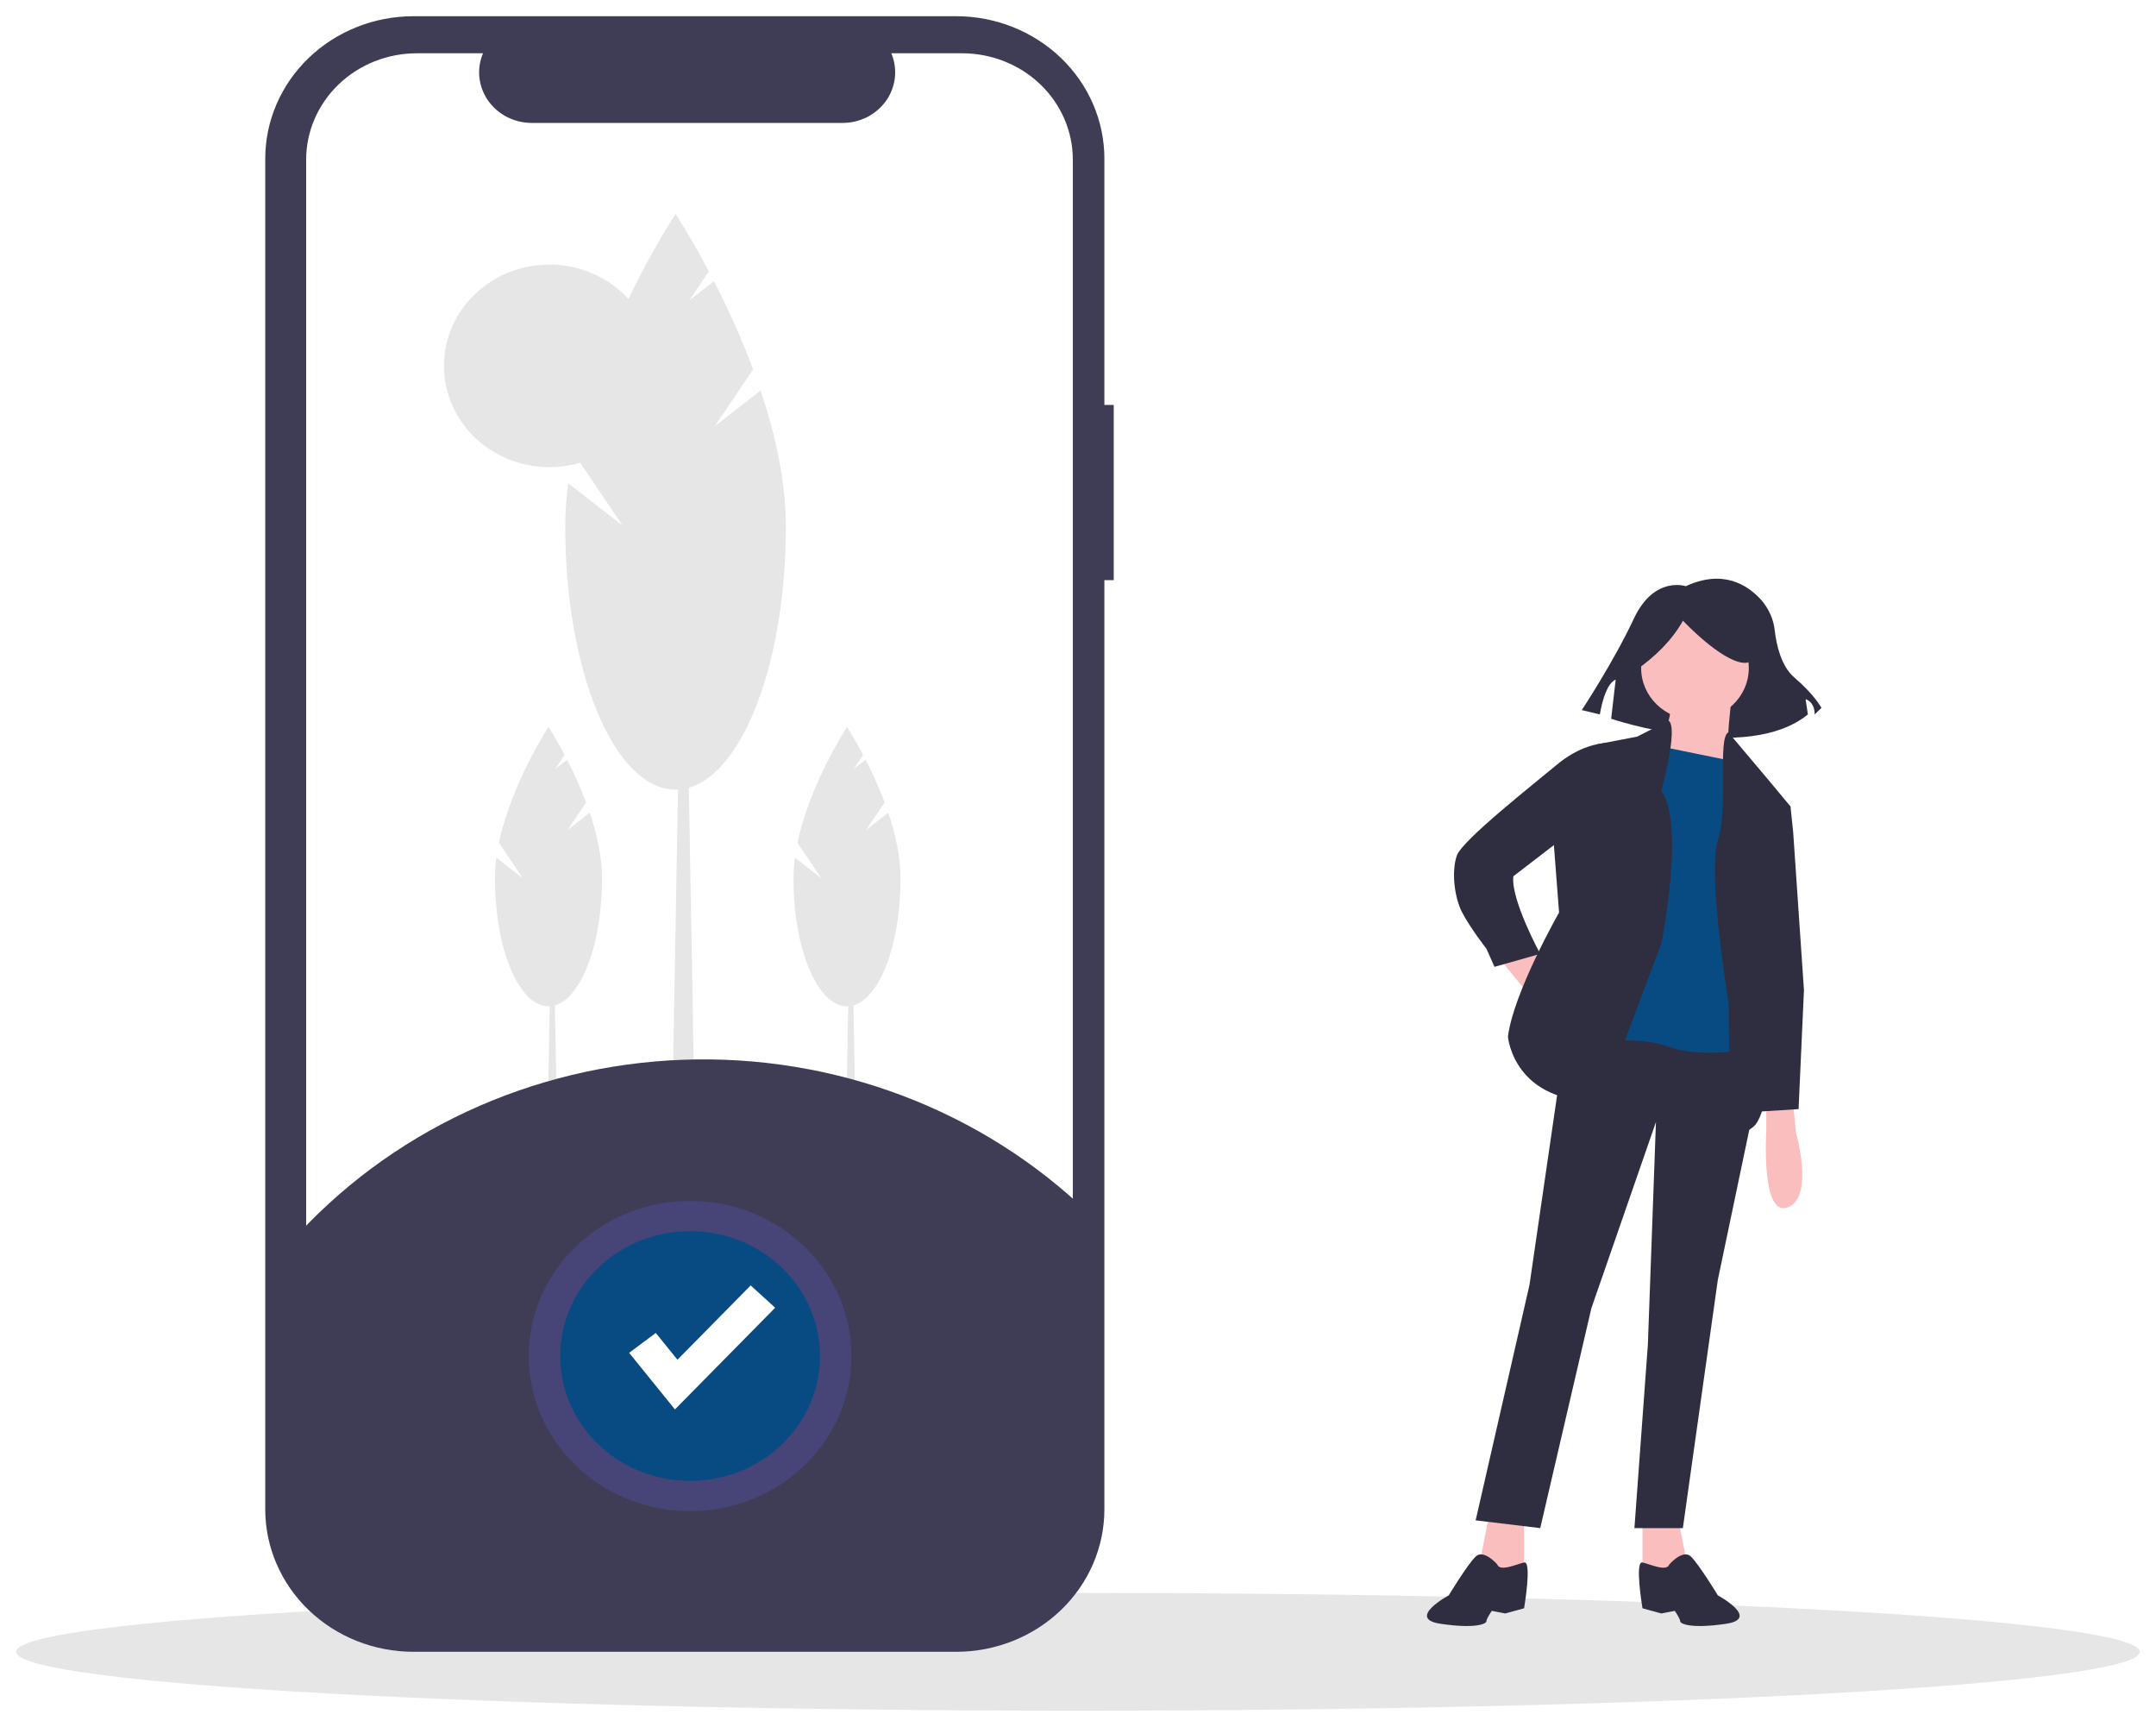 <svg width="532" height="426" viewBox="0 0 532 426" fill="none" xmlns="http://www.w3.org/2000/svg">
<g filter="url(#filter0_d)">
<g clip-path="url(#clip0)">
<path d="M266 418C410.699 418 528 411.497 528 403.475C528 395.454 410.699 388.951 266 388.951C121.301 388.951 4 395.454 4 403.475C4 411.497 121.301 418 266 418Z" fill="#E6E6E6"/>
<path d="M415.972 140.606C415.972 140.606 408.161 137.925 403.14 148.648C398.119 159.37 390.308 171.165 390.308 171.165L394.771 172.237C394.771 172.237 395.887 164.731 398.677 163.659L397.561 173.309C397.561 173.309 431.036 184.568 446.1 172.237L445.542 168.484C445.542 168.484 447.774 169.02 447.774 172.237L449.448 170.629C449.448 170.629 447.774 167.412 442.753 163.123C439.457 160.308 438.324 154.952 437.935 151.604C437.644 148.808 436.479 146.162 434.595 144.013C431.258 140.297 425.178 136.347 415.972 140.606Z" fill="#2F2E41"/>
<path d="M370.098 232.588L377.403 241.521L382.051 236.417L378.067 230.036L370.098 232.588Z" fill="#FBBEBE"/>
<path d="M367.442 369.771L364.787 383.17L371.427 386.361L376.075 383.17V369.771H367.442Z" fill="#FBBEBE"/>
<path d="M413.923 369.771L416.579 383.17L409.939 386.361L405.291 383.17V369.771H413.923Z" fill="#FBBEBE"/>
<path d="M386.699 249.178L377.403 312.984L364.122 371.047L380.059 372.961L392.675 318.726L408.611 272.786L406.619 327.659L403.299 372.961H415.251L423.883 311.708L433.429 266.167L433.179 249.178H386.699Z" fill="#2F2E41"/>
<path d="M369.434 381.894C369.434 381.894 366.114 378.066 364.122 379.98C362.13 381.894 357.482 389.551 357.482 389.551C357.482 389.551 346.858 395.294 355.49 396.57C364.122 397.846 366.778 396.57 366.778 395.932C366.778 395.294 368.106 393.379 368.106 393.379L371.427 394.018L376.075 392.741C376.075 392.741 378.067 380.985 376.075 381.44C374.083 381.894 370.099 383.809 369.434 381.894Z" fill="#2F2E41"/>
<path d="M411.931 381.894C411.931 381.894 415.251 378.066 417.243 379.98C419.235 381.894 423.883 389.551 423.883 389.551C423.883 389.551 434.507 395.294 425.875 396.57C417.243 397.846 414.587 396.57 414.587 395.932C414.587 395.294 413.259 393.379 413.259 393.379L409.939 394.018L405.291 392.741C405.291 392.741 403.299 380.985 405.291 381.44C407.283 381.894 411.267 383.809 411.931 381.894Z" fill="#2F2E41"/>
<path d="M418.239 173.568C425.574 173.568 431.52 167.854 431.52 160.807C431.52 153.759 425.574 148.045 418.239 148.045C410.905 148.045 404.959 153.759 404.959 160.807C404.959 167.854 410.905 173.568 418.239 173.568Z" fill="#FBBEBE"/>
<path d="M427.203 168.782C427.203 168.782 425.875 179.629 426.539 182.182C427.203 184.734 428.532 188.562 428.532 188.562L407.283 184.734C407.283 184.734 413.259 172.611 411.931 170.697C410.603 168.782 427.203 168.782 427.203 168.782Z" fill="#FBBEBE"/>
<path d="M429.196 184.096L407.283 179.629L394.667 253.644C400.354 252.152 406.38 252.375 411.931 254.282C421.227 257.473 433.844 254.282 433.844 254.282L431.188 184.734L429.196 184.096Z" fill="#084B83"/>
<path d="M411.746 173.767L403.963 177.715L394.003 179.629L383.379 203.876L384.707 221.103C384.707 221.103 373.419 240.883 372.091 251.73C372.091 251.73 373.419 268.32 395.331 267.682L409.939 228.76C409.939 228.76 415.915 199.409 409.939 191.114C409.939 191.114 414.217 175.562 411.746 173.767Z" fill="#2F2E41"/>
<path d="M397.987 179.629L395.837 179.277L394.003 179.629C394.003 179.629 389.355 180.267 384.043 184.734C378.731 189.2 360.802 203.238 359.474 207.066C358.146 210.894 358.81 217.275 360.802 221.103C362.794 224.932 366.778 230.036 366.778 230.036L368.77 234.503L380.059 231.312C380.059 231.312 372.754 217.913 373.419 212.17L386.699 201.961L397.987 179.629Z" fill="#2F2E41"/>
<path d="M426.468 176.652L436.5 188.562L441.812 194.943L435.172 216.637L431.852 235.141C431.852 235.141 439.82 264.491 433.18 273.424C433.18 273.424 429.196 277.891 427.867 272.786C426.539 267.682 426.539 243.435 426.539 243.435C426.539 243.435 421.227 211.532 423.883 203.238C426.539 194.943 423.741 178.141 426.468 176.652Z" fill="#2F2E41"/>
<path d="M435.836 268.958V275.338C435.836 275.338 434.508 296.394 441.148 293.842C447.788 291.29 443.14 275.338 443.14 275.338L442.476 268.32L435.836 268.958Z" fill="#FBBEBE"/>
<path d="M403.436 161.487C408.486 157.975 412.574 153.93 415.278 149.117C415.278 149.117 424.547 159.013 430.211 159.508C435.875 160.003 430.726 147.633 430.726 147.633L420.427 145.159L410.644 146.149L402.921 151.097L403.436 161.487Z" fill="#2F2E41"/>
<path d="M436.5 193.029L441.811 194.943L442.476 201.323L445.132 240.245L443.804 269.596L433.844 270.234L430.523 237.693L429.196 201.962L436.5 193.029Z" fill="#2F2E41"/>
<path d="M274.817 95.881H272.51V35.15C272.51 30.534 271.564 25.963 269.726 21.698C267.888 17.434 265.193 13.559 261.797 10.295C258.4 7.031 254.367 4.442 249.929 2.676C245.491 0.909 240.735 -1.35106e-05 235.931 1.50591e-10H102.03C97.227 -1.35106e-05 92.47 0.909 88.032 2.676C83.594 4.442 79.562 7.031 76.165 10.295C72.768 13.559 70.074 17.434 68.236 21.698C66.397 25.963 65.451 30.534 65.451 35.15V368.326C65.451 372.942 66.397 377.512 68.236 381.777C70.074 386.042 72.768 389.916 76.165 393.18C79.562 396.444 83.594 399.033 88.032 400.8C92.47 402.566 97.227 403.475 102.03 403.475H235.931C240.735 403.475 245.491 402.566 249.929 400.8C254.367 399.033 258.4 396.444 261.797 393.18C265.193 389.916 267.888 386.042 269.726 381.777C271.564 377.512 272.51 372.942 272.51 368.326V139.11H274.817V95.881Z" fill="#3F3D56"/>
<path d="M264.725 35.395V368.081C264.724 375.043 261.846 381.72 256.723 386.643C251.6 391.566 244.652 394.331 237.406 394.331H102.863C95.618 394.331 88.67 391.566 83.547 386.643C78.423 381.72 75.545 375.043 75.545 368.081V35.395C75.545 28.433 78.423 21.756 83.547 16.833C88.67 11.91 95.618 9.144 102.863 9.144H119.185C118.383 11.038 118.078 13.092 118.296 15.126C118.514 17.16 119.249 19.111 120.435 20.808C121.622 22.505 123.225 23.895 125.103 24.858C126.98 25.82 129.075 26.323 131.203 26.325H207.913C210.041 26.323 212.136 25.82 214.013 24.858C215.891 23.895 217.493 22.505 218.68 20.808C219.867 19.111 220.602 17.16 220.82 15.126C221.038 13.092 220.733 11.038 219.931 9.144H237.406C244.652 9.144 251.6 11.91 256.723 16.833C261.846 21.756 264.724 28.433 264.725 35.395Z" fill="white"/>
<path d="M137.699 287.281H134.87L135.813 234.171H136.756L137.699 287.281Z" fill="#E6E6E6"/>
<path d="M140.057 200.734L144.624 193.952C143.27 190.356 141.705 186.837 139.939 183.411L136.985 185.704L139.324 182.231C137.095 178.015 135.341 175.359 135.341 175.359C135.341 175.359 126.182 189.23 123.121 203.915L128.982 212.619L122.494 207.583C122.263 209.294 122.144 211.017 122.138 212.742C122.138 230.135 128.049 244.234 135.341 244.234C142.634 244.234 148.545 230.135 148.545 212.742C148.545 207.35 147.275 201.709 145.524 196.491L140.057 200.734Z" fill="#E6E6E6"/>
<path d="M211.361 287.281H208.531L209.475 234.171H210.418L211.361 287.281Z" fill="#E6E6E6"/>
<path d="M213.719 200.734L218.286 193.952C216.931 190.356 215.367 186.837 213.6 183.411L210.647 185.704L212.985 182.231C210.757 178.015 209.003 175.359 209.003 175.359C209.003 175.359 199.843 189.23 196.783 203.915L202.644 212.619L196.155 207.583C195.924 209.294 195.805 211.017 195.799 212.742C195.799 230.135 201.711 244.234 209.003 244.234C216.295 244.234 222.206 230.135 222.206 212.742C222.206 207.35 220.937 201.709 219.186 196.491L213.719 200.734Z" fill="#E6E6E6"/>
<path d="M135.546 111.233C149.904 111.233 161.544 100.048 161.544 86.251C161.544 72.453 149.904 61.269 135.546 61.269C121.187 61.269 109.548 72.453 109.548 86.251C109.548 100.048 121.187 111.233 135.546 111.233Z" fill="#E6E6E6"/>
<path d="M171.556 279.548H165.722L167.667 170.042H169.611L171.556 279.548Z" fill="#E6E6E6"/>
<path d="M176.417 101.098L185.835 87.113C183.042 79.7 179.816 72.444 176.173 65.38L170.084 70.106L174.905 62.946C170.31 54.254 166.694 48.777 166.694 48.777C166.694 48.777 147.808 77.377 141.498 107.657L153.582 125.603L140.204 115.22C139.728 118.747 139.482 122.3 139.47 125.857C139.47 161.719 151.659 190.79 166.694 190.79C181.73 190.79 193.919 161.719 193.919 125.857C193.919 114.739 191.301 103.108 187.691 92.349L176.417 101.098Z" fill="#E6E6E6"/>
<path d="M268.649 295.332V369.776C268.649 377.027 265.651 383.981 260.316 389.108C254.98 394.235 247.743 397.116 240.198 397.116H100.072C92.526 397.116 85.29 394.235 79.954 389.108C74.618 383.981 71.621 377.027 71.62 369.776V302.59C83.637 289.035 98.449 278.023 115.121 270.25C131.792 262.476 149.961 258.11 168.478 257.428C186.995 256.746 205.458 259.763 222.7 266.287C239.942 272.811 255.588 282.701 268.649 295.332V295.332Z" fill="#3F3D56"/>
<path opacity="0.2" d="M170.282 368.767C192.268 368.767 210.091 351.64 210.091 330.514C210.091 309.387 192.268 292.261 170.282 292.261C148.296 292.261 130.473 309.387 130.473 330.514C130.473 351.64 148.296 368.767 170.282 368.767Z" fill="#6C63FF"/>
<path d="M170.282 361.315C187.985 361.315 202.336 347.525 202.336 330.514C202.336 313.503 187.985 299.713 170.282 299.713C152.579 299.713 138.228 313.503 138.228 330.514C138.228 347.525 152.579 361.315 170.282 361.315Z" fill="#084B83"/>
<path d="M166.543 343.683L155.246 329.726L161.816 324.816L167.164 331.425L185.233 313.097L191.275 318.597L166.543 343.683Z" fill="white"/>
</g>
</g>
<defs>
<filter id="filter0_d" x="0" y="0" width="532" height="426" filterUnits="userSpaceOnUse" color-interpolation-filters="sRGB">
<feFlood flood-opacity="0" result="BackgroundImageFix"/>
<feColorMatrix in="SourceAlpha" type="matrix" values="0 0 0 0 0 0 0 0 0 0 0 0 0 0 0 0 0 0 127 0"/>
<feOffset dy="4"/>
<feGaussianBlur stdDeviation="2"/>
<feColorMatrix type="matrix" values="0 0 0 0 0 0 0 0 0 0 0 0 0 0 0 0 0 0 0.25 0"/>
<feBlend mode="normal" in2="BackgroundImageFix" result="effect1_dropShadow"/>
<feBlend mode="normal" in="SourceGraphic" in2="effect1_dropShadow" result="shape"/>
</filter>
<clipPath id="clip0">
<rect x="4" width="524" height="418" fill="white"/>
</clipPath>
</defs>
</svg>
